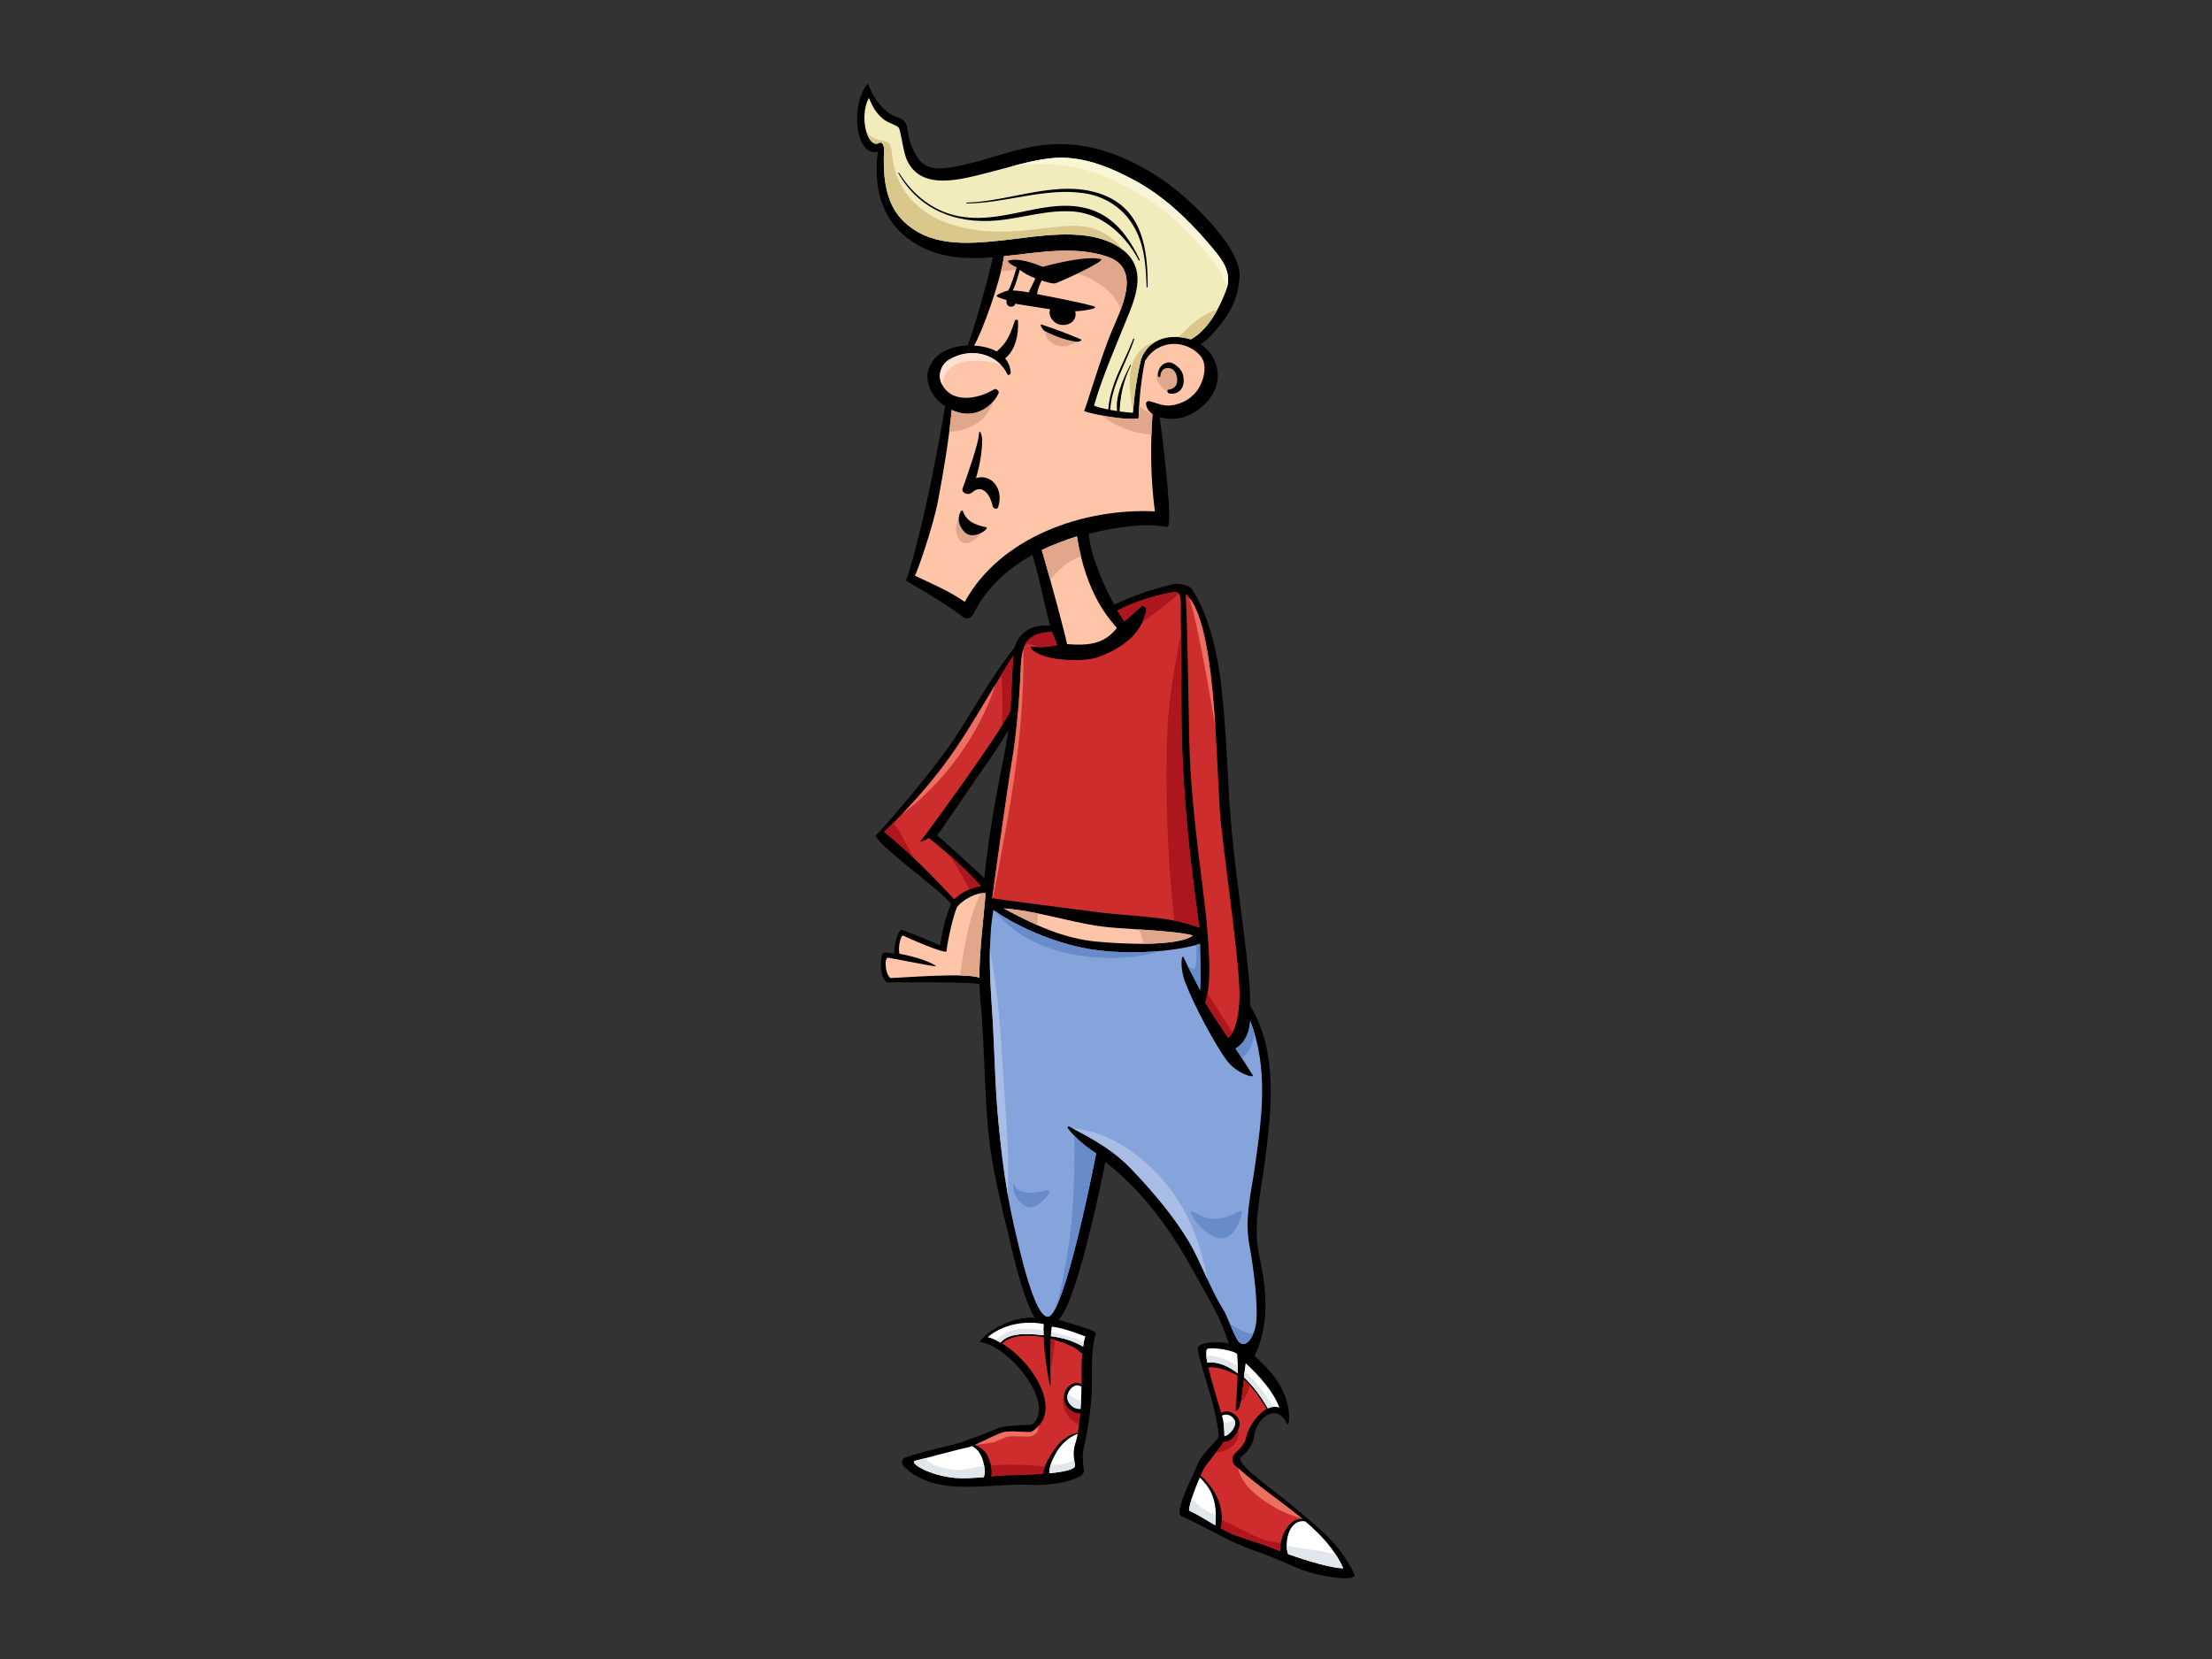 <?xml version="1.0" encoding="utf-8"?>
<!-- Generator: Adobe Illustrator 17.0.0, SVG Export Plug-In . SVG Version: 6.00 Build 0)  -->
<!DOCTYPE svg PUBLIC "-//W3C//DTD SVG 1.1//EN" "http://www.w3.org/Graphics/SVG/1.1/DTD/svg11.dtd">
<svg version="1.1" id="Layer_1" xmlns="http://www.w3.org/2000/svg" xmlns:xlink="http://www.w3.org/1999/xlink" x="0px" y="0px"
	 width="800px" height="600px" viewBox="0 0 800 600" enable-background="new 0 0 800 600" xml:space="preserve">
<rect x="0" y="0" width="800" height="600" fill="#333333" stroke="none"/>
<g>
	<path d="M489.803,569.27c-5.201-10.499-10.602-14.614-19.41-22.21c-5.107-4.403-10.538-8.332-15.742-12.612
		c-4.056-3.334-7.263-6.432-5.608-7.655c2.91-2.158,4.448-5.834,4.635-7.765c0.541-5.5,7.727-12.079,11.544-4.527
		c0.894,1.786,1.147-1.196,0.965-3.347c-0.939-11.221-10.035-18.356-12.406-20.731c2.371-5.595,6.459-15.058,1.681-35.983
		c-2.464-10.823,0.4-22.257,1.841-33.183c2.504-19.115,5.163-40.389-5.156-57.563c0.458-9.864-4.965-44.269-6.664-62.915
		c-1.533-16.875-1.771-33.485-3.484-50.153c-1.333-12.889-4.396-27.825-11.136-37.851c-0.588-0.875-4.408-2.061-6.988-1.418
		c-8.736,2.184-14.415,4.308-20.873,7.318c-1.84-2.828-8.902-17.514-9.21-25.677c9.888-2.312,19.331-3.934,28.318-2.435
		c2.209,0.374-1.048-27.408-2.699-39.68c1.394,0.4,2.875,0.575,4.143,0.614c4.693,0.127,9.033-2.255,12.275-5.436
		c4.67-4.564,6.042-10.879,2.97-16.675c-1.017-1.918-2.628-3.579-4.559-4.912c2.538-1.512,4.92-4.391,6.277-6.001
		c4.72-5.56,7.502-11.394,7.797-18.765c0.425-10.316-18.559-28.761-29.324-35.675c-14.262-9.162-28.874-14.131-45.763-10.959
		c-8.788,1.655-17.186,5.042-25.959,6.819c-4.886,0.991-11.616,2.504-15.086-2.404c-2.549-3.605-3.549-7.171-4.147-11.573
		c-0.274-2.037-2.118-3.138-3.874-3.691c-4.367-1.384-8.543-6.868-10.217-12.07c-6.459,7.094-4.914,26.679,3.569,24.746
		c-1.176,7.593,0.106,14.544,1.072,17.422c2.543,7.54,6.852,12.709,13.817,16.554c8.283,4.561,17.389,4.905,26.723,4.158
		c-2.068,8.893-6.122,23.54-9.112,31.928c-1.973,0.064-3.855,0.338-5.426,0.793c-5.613,1.615-10.125,6.284-8.992,12.407
		c0.696,3.718,3.128,6.699,6.206,8.733c-1.889,11.693-4.828,26.528-6.947,36.021c-2.348,10.509-5.342,22.202-7.184,27.087
		c6.907,4.061,14.325,8.317,20.699,13.205c1.339,1.023,3.007,0.224,3.665-1.12c4.532-9.279,12.199-16.348,21.353-21.413
		c2.561,8.221,4.959,20.807,6.388,25.579c-7.637-0.458-11.231,2.936-12.884,7.993c-8.208,10.246-14.995,22.779-21.978,33.269
		c-7.913,11.885-25.82,32.487-27.97,34.424c-2.155,1.932,23.759,20.254,27.061,24.981c-2.079,4.514-3.545,11.498-3.932,14.962
		c-4.593-1.95-11.353-4.659-13.88-5.62c-0.954-0.354-2.983,4.303-2.667,8.67c-0.965-0.147-1.932-0.295-2.904-0.437
		c-0.643-0.102-1.486,0.084-1.621,0.799c-0.593,3.251-0.772,6.098,0.902,9.096c0.29,0.53,0.725,0.922,1.31,0.915
		c6.453-0.045,28.215-0.239,32.984,0.566c0.131,2.506,0.303,4.996,0.529,7.463c1.386,15.405,1.275,30.897,2.756,46.303
		c1.23,12.838,4.512,25.382,7.458,37.91c2.417,10.306,5.147,21.574,9.236,29.106c-6.959-0.972-17.524,4.627-19.896,8.73
		c10.504,0.933,28.033,22.658,18.982,29.88c-3.884,0.108-10.288,0.334-12.631,1.378c-4.997,2.195-10.56,4.106-12.928,4.97
		c-2.377,0.87-13.856,3.168-20.38,5.582c-1.421,0.513-1.388,2.24-0.456,3.149c7.469,7.3,17.353,7.61,27.259,7.294
		c6.269-0.201,12.567-0.941,18.841-0.638c9.556,0.463,19.364-2.345,19.047-5.042c-0.321-2.698-0.759-5.599,0-8.62
		c0.756-3.018,2.153-10.029,2.744-18.214c0.553-7.653-0.645-15.361,1.576-22.832c0.329-1.123-9.078-3.537-13.55-4.993
		c5.587-4.944,13.049-37.511,16.987-57.004c10.746,8.274,19.408,18.96,26.597,30.407c3.889,6.182,7.2,12.734,10.857,19.058
		c3.017,5.233,5.342,10.469,7.223,16.224c-2.545-0.94-9.531-0.703-11.036,1.019c-1.508,1.718,7.044,21.967,7.333,32.782
		c-2.588,3.446-5.929,5.705-7.653,9.914c-1.726,4.205-8.635,17.431-5.819,18.652c9.46,4.114,16.834,9.263,26.715,12.569
		c11.874,3.971,15.651,7.795,28.047,9.534C487.429,571.212,490.52,570.72,489.803,569.27z M355.999,317.59
		c-3.168-2.904-14.196-13.232-17.107-15.434c1.849-2.221,12.594-18.476,16.733-24.227c3.239-4.495,6.264-9.112,9.079-13.856
		c-1.107,7.887-2.957,15.793-4.311,23.321C358.621,297.245,356.959,307.649,355.999,317.59z"/>
	<path fill="#FFFFFF" d="M462.74,509.114c-1.431-0.541-2.856-0.38-4.198,0.227c-2.448-4.296-5.223-7.942-8.635-11.237
		c0.205-2.08,0.392-3.942,0.624-5.062C455.343,497.491,460.479,503.127,462.74,509.114z"/>
	<path fill="#CD2D2D" d="M441.131,292.415c0.89,13.933,6.408,48.243,7.147,65.748c0.198,4.764-0.553,14.556-4.121,17.177
		c-0.606-0.881-6.793-10.14-8.235-12.715c2.124-7.104,1.616-15.705,0.43-29.695c-0.651-7.769-5.078-37.077-6.024-58.527
		c-0.503-11.487-0.646-43.686-1.5-59.602C439.373,223.837,439.688,269.774,441.131,292.415z"/>
	<path fill="#EB7062" d="M439.59,263.463c-1.226-19.41-3.502-39.834-9.468-47.278C433.218,225.408,438.728,257.367,439.59,263.463z"
		/>
	<path fill="#AC161C" d="M436.726,359.186c-0.209,1.186-0.469,2.33-0.804,3.439c1.442,2.575,7.629,11.834,8.235,12.715
		c0.619-0.451,1.147-1.136,1.597-1.953C442.67,368.722,439.759,363.911,436.726,359.186z"/>
	<path fill="#F2EBBB" d="M326.192,79.426c-6.574-6.825-6.814-17.485-6.446-25.224c0.071-1.552-0.825-3.091-1.711-2.549
		c-4.034,2.485-7.597-8.97-3.819-16.244c0.89,1.711,1.655,4.519,4.886,7.37c2.379,2.107,5.706,2.305,6.174,3.872
		c0.838,2.865,1.47,8.38,2.693,11.125c5.075,11.406,19.519,7.114,29.055,4.742c7.534-1.873,14.855-4.325,22.607-5.246
		c10.949-1.307,21.277,2.878,30.7,7.951c10.191,5.472,18.957,13.7,26.423,22.416c4.74,5.525,9.315,10.502,6.643,17.512
		c-2.675,7.005-6.635,14.191-12.71,17.597c-8.946-2.665-15.943,0.928-18.022,7.294c-1.52,6.351-2.466,12.723-2.898,19.245
		c-4.245-0.179-11.982-1.566-14.099-2.599c3.039-10.67,8.53-23.056,12.805-33.706c3.56-8.865,5.254-17.294-3.2-23.23
		c-11.569-8.122-30.131-4.131-42.961-2.794C349.675,88.271,335.809,89.418,326.192,79.426z"/>
	<path fill="#F9F5D7" d="M384.899,59.881c11.903,1.474,25.034,8.247,34.568,15.118c4.919,3.538,22.945,20.361,24.233,29.207
		c1.931-6.522-2.435-11.299-6.947-16.566c-7.466-8.716-16.231-16.944-26.423-22.416c-9.423-5.074-19.751-9.258-30.7-7.951
		c-4.678,0.554-9.191,1.667-13.695,2.878C372.198,59.365,378.653,59.107,384.899,59.881z"/>
	<path fill="#D9C78B" d="M417.304,123.78c-5.673,1.847-8.242,6.619-8.64,12.446c-0.285,4.159,0.245,8.208,1.17,12.193
		c0.472-6.214,1.379-12.316,2.828-18.377c0.896-2.741,2.711-4.968,5.192-6.404C417.668,123.69,417.491,123.724,417.304,123.78z"/>
	<path fill="#D9C78B" d="M437.171,113.159c-4.501,2.214-7.589,5.529-11.054,8.748c0.019,0,0.037,0.006,0.056,0.006
		c1.436,0.103,2.938,0.374,4.511,0.836c4.105-2.296,7.229-6.346,9.661-10.875C439.263,112.235,438.201,112.652,437.171,113.159z"/>
	<path fill="#D9C78B" d="M406.557,90.757c-1.507-2.048-3.449-3.869-5.697-5.433c-6.649-4.628-13.869-3.914-21.503-2.948
		c-13.001,1.649-25.772,2.736-38.192-2.278c-10.129-4.082-17.099-12.208-18.42-23.127c-0.255-2.078-0.11-5.363-2.736-5.959
		c-0.935-0.214-1.937-0.298-2.846-0.615c-1.273-0.442-2.483-1.036-3.321-2.136c-0.213-0.284-0.406-0.568-0.58-0.85
		c0.948,3.334,2.803,5.459,4.773,4.243c0.886-0.541,1.782,0.998,1.711,2.549c-0.367,7.739-0.127,18.399,6.446,25.224
		c9.618,9.991,23.483,8.845,36.118,7.532c12.83-1.338,31.391-5.329,42.961,2.794C405.735,90.083,406.159,90.411,406.557,90.757z"/>
	<path fill="#FFC5A9" d="M348.91,217.673c-5.652-3.998-13.319-7.21-18.012-9.465c0.823-1.338,6.578-17.721,8.33-27.021
		c2.04-10.813,3.935-21.94,4.964-32.929c0.636,0.297,1.292,0.554,1.964,0.772c6.114,2.003,12.167-1.126,14.949-6.688
		c0.45-0.902-0.78-2.029-1.636-1.5c-5.76,3.545-15.742,5.381-19.084-2.517c-1.254-2.956,0.129-6.541,2.667-8.108
		c8.201-5.073,17.964-2.027,21.326,5.204c0.222,0.475,1.205-0.026,1.17-0.664c-0.143-2.105-0.894-3.794-2.035-5.157
		c3.682-2.878,4.936-8.53,4.659-13.487c-0.029-0.612-0.949-0.637-1.135-0.103c-0.981,2.831-1.829,5.55-3.626,8.008
		c-0.812,1.101-1.836,2.124-2.914,3.106c-2.374-1.32-5.329-1.971-8.232-2.132c2.878-4.682,9.587-23.152,10.849-32.327
		c12.702-1.345,25.68-3.869,37.507,0.207c12.627,4.337,4.617,19.306,1.288,27.309c-3.708,8.949-8.42,24.91-9.818,28.523
		c3.848,1.32,15.366,3.444,19.703,2.614c0.166-6.64,0.923-14.286,2.296-20.733c4.79-8.201,15.105-7.7,20.088-1.848
		c2.852,3.362,1.072,9.742-1.571,12.98c-2.176,2.661-4.944,4.129-8.287,4.786c-3.442,0.674-5.613-0.683-8.712-1.431
		c-0.577-0.14-1.191,0.395-1.126,0.985c0.177,1.674,1.096,2.846,2.338,3.671c-0.811,11.895-0.696,23.242,0.864,35.217
		C391.724,183.732,361.799,194.232,348.91,217.673z"/>
	<path fill="#FFE1D4" d="M340.908,139.34c0.243-5.007,3.571-8.33,9.663-8.799c3.309-0.258,7.795-0.06,11.408,1.404
		c-4.441-4.585-12.208-5.885-18.928-1.728c-2.538,1.566-3.921,5.152-2.667,8.108C340.533,138.69,340.721,139.017,340.908,139.34z"/>
	<path fill="#E0A78A" d="M373.433,97.427c7.025,0.084,14.763,0.187,21.169,3.478c4.435,2.272,9.11,6.143,10.731,11.1
		c2.802-7.526,4.303-16.038-4.712-19.134c-11.827-4.076-24.805-1.552-37.507-0.207c-0.227,1.596-0.617,3.503-1.122,5.545
		C365.754,97.62,369.584,97.391,373.433,97.427z"/>
	<path fill="#E0A78A" d="M420.883,132.523c-0.058,0.161-0.161,0.308-0.356,0.411c-6.67,3.626,3.62,13.037,6.364,7.59
		C428.706,136.914,424.761,131.783,420.883,132.523z"/>
	<path fill="#E0A78A" d="M411.991,146.925c-0.093,1.494-0.166,2.967-0.197,4.391c-2.822,0.54-8.675-0.171-13.484-1.097
		c5.286,4.095,11.531,6.461,18.135,6.967c0.085-2.427,0.208-4.859,0.369-7.32C415.135,149.022,413.485,148.045,411.991,146.925z"/>
	<path fill="#E0A78A" d="M347.72,185.811c-1.238,1.46-2.01,3.439-1.99,5.313c0.013,2.021,1.107,5.576,3.773,5.292
		c2.919-0.309,5.284-3.168,6.733-5.748C352.72,190.937,348.895,189.037,347.72,185.811z"/>
	<path fill="#E0A78A" d="M377.631,118.527c0.379,2.49,1.004,4.83,3.618,6.021c3.392,1.546,6.868,0.463,9.381-2.003
		c-2.182-0.853-4.398-1.608-6.627-2.293C381.868,119.589,379.705,119.195,377.631,118.527z"/>
	<path fill="#E0A78A" d="M359.283,145.103c-3.155,3.766-8.119,5.571-13.128,3.927c-0.672-0.218-1.328-0.475-1.964-0.772
		c-0.245,2.608-0.548,5.228-0.875,7.848c1.711-0.006,3.429-0.258,5.105-0.762C354.255,153.576,357.544,150.129,359.283,145.103z"/>
	<path fill="#FFC5A9" d="M376.777,198.927c3.689-1.782,8.743-3.753,12.718-4.952c3.37,21.537,12.164,30.313,14.46,33.171
		c-4.37,5.196-8.754,6.541-18.043,5.819C385.332,229.69,380,209.91,376.777,198.927z"/>
	<path fill="#E0A78A" d="M389.35,201.829c0.52-0.243,1.048-0.458,1.578-0.664c-0.543-2.224-1.031-4.607-1.433-7.191
		c-3.976,1.199-9.03,3.17-12.718,4.952c0.899,3.072,1.968,6.843,3.057,10.746C382.517,206.285,385.772,203.48,389.35,201.829z"/>
	<path fill="#CD2D2D" d="M369.009,244.497c0.434-10.541,0.92-15.466,11.442-15.954c0.401,1.32,1.502,3.437,1.898,4.759
		c-2.367,0.429-4.952,1.08-8.941,0.553c-2.035-0.264,0.983,3.328,8.511,4.403c4.732,0.677,11.616,0.741,15.227-0.593
		c8.008-2.973,15.645-7.964,17.394-16.802c0.221-1.102-0.982-2.261-1.99-1.346c-1.937,1.776-3.874,3.515-5.876,5.157
		c-0.856-0.954-1.803-2.794-2.595-3.852c6.88-3.655,15.574-5.845,20.23-6.664c3.657-0.65,2.574,3.865,2.785,11.305
		c0.306,10.704,0.081,24.866,0.227,35.598c0.353,26.039,2.864,48.662,6.449,74.446c-10.781-4.235-24.76-4.048-36.244-5.516
		c-10.967-1.418-36.3-4.662-38.663-5.162c0.132-1.433,5.023-37.085,7.608-52.712C367.278,267.221,368.58,255.036,369.009,244.497z"
		/>
	<path fill="#EB7062" d="M361.807,310.487c1.666-8.851,3.289-17.729,4.62-26.645c2.435-16.277,3.942-32.65,3.692-49.107
		c-0.759,2.459-0.941,5.694-1.11,9.763c-0.429,10.54-1.731,22.725-2.537,27.619c-2.585,15.627-7.476,51.28-7.608,52.712
		c0.05,0.01,0.122,0.021,0.193,0.029C360.087,320.095,360.904,315.273,361.807,310.487z"/>
	<path fill="#FFC5A9" d="M431.41,338.307c-2.801,2.369-13.555,4.089-34.51,2.268c-12.212-1.062-23.292-6.285-33.899-12.048
		c11.547,0.844,22.775,4.635,34.188,6.383C405.327,336.149,423.162,336.26,431.41,338.307z"/>
	<path fill="#CD2D2D" d="M319.737,300.871c9.818-9.316,18.825-19.626,26.388-30.829c6.49-9.618,14.007-23.034,20.302-32.86
		c-0.187,2.825-0.862,17.758-0.996,19.908c-3.695,6.87-7.771,12.56-12.214,19.024c-5.723,8.33-18.696,26.244-20.383,28.226
		c-0.264,0.302,2.284-0.588,3.044-1.307c6.193,4.886,12.968,10.886,18.902,17.41c-3.541,0.59-7.133,2.335-9.669,4.775
		C337.592,317.223,328.559,307.863,319.737,300.871z"/>
	<path fill="#EB7062" d="M360.075,247.489c-4.656,7.732-9.542,16.011-13.95,22.552c-5.872,8.705-12.628,16.865-19.961,24.447
		C340.784,283.569,353.912,266.425,360.075,247.489z"/>
	<path fill="#AC161C" d="M375.371,234.02c2.922,0.129,5.031-0.364,6.978-0.719c-0.396-1.322-1.497-3.439-1.898-4.759
		c-5.152,0.237-7.888,1.544-9.4,4.05C372.532,232.927,373.973,233.414,375.371,234.02z"/>
	<path fill="#AC161C" d="M412.55,219.516c1.009-0.915,2.211,0.243,1.99,1.346c-0.274,1.429-0.733,2.743-1.297,3.977
		c4.619-3.12,9.104-6.398,13.02-10.224c-0.416-0.451-1.027-0.624-1.953-0.458c-4.656,0.819-13.35,3.009-20.23,6.664
		c0.791,1.057,1.739,2.897,2.595,3.852C408.676,223.031,410.613,221.292,412.55,219.516z"/>
	<path fill="#AC161C" d="M433.771,335.506c-3.586-25.783-6.096-48.406-6.449-74.446c-0.137-9.892,0.042-22.667-0.161-32.99
		c-0.135,2.558-3.225,15.693-4.557,29.843c-1.03,11.054-1.328,46.885,2.15,75.076C427.908,333.601,430.952,334.393,433.771,335.506z
		"/>
	<path fill="#AC161C" d="M362.194,243.994c0.346,6.212,0.572,12.386,0.134,18.484c1.054-1.739,2.1-3.516,3.104-5.389
		c0.134-2.15,0.809-17.082,0.996-19.908C365.07,239.301,363.646,241.612,362.194,243.994z"/>
	<path fill="#AC161C" d="M343.31,309.233c2.382,3.392,4.403,7.113,6.219,10.338c0.4,0.683,0.741,1.392,1.12,2.087
		c1.339-0.566,2.743-0.985,4.132-1.215C351.164,316.464,347.231,312.685,343.31,309.233z"/>
	<path fill="#AC161C" d="M329.685,308.903c-1.784-3.462-3.562-7.067-5.818-10.248c-0.264-0.369-0.506-0.722-0.743-1.083
		c-1.12,1.117-2.247,2.216-3.388,3.299c3.529,2.793,7.089,5.98,10.58,9.295C330.103,309.747,329.906,309.323,329.685,308.903z"/>
	<path fill="#FFC5A9" d="M354.255,353.625c-4.946-1.944-27.732,0-32.257,0.097c-1.984-1.605-2.229-7.547-0.773-7.354
		c1.45,0.193,14.19,2.788,17.235,3.13c0.516,0.058-2.968-2.646-13.178-4.577c-0.593-2.711,0.636-6.967,1.363-6.53
		c0.73,0.43,15.619,6.967,15.672,5.603c0.044-1.347,1.787-11.023,3.799-15.962c2.142-2.699,7.223-5.458,10.319-4.975
		C356.236,327.651,353.972,345.191,354.255,353.625z"/>
	<path fill="#E0A78A" d="M375.492,330.381c-4.132-0.843-8.292-1.545-12.491-1.855c4.013,2.177,8.09,4.275,12.261,6.105
		C375.139,333.156,375.197,331.729,375.492,330.381z"/>
	<path fill="#E0A78A" d="M411.876,336.149c0.754,1.657,1.307,3.396,1.674,5.183c10.217-0.071,15.933-1.396,17.859-3.025
		C426.786,337.155,419.138,336.62,411.876,336.149z"/>
	<path fill="#E0A78A" d="M354.647,323.112c-4.37,8.926-5.897,19.469-7.412,29.03c-0.031,0.219-0.063,0.432-0.103,0.651
		c3.194,0.063,5.803,0.308,7.123,0.832c-0.284-8.433,1.981-25.973,2.18-30.568C355.896,322.971,355.277,323.008,354.647,323.112z"/>
	<path fill="#FFFFFF" d="M357.229,483.58c5.389-4.548,13.508-6.13,20.281-4.701c-0.118,1.138-0.129,2.522-0.084,4.035
		c-4.606-0.52-12.285-1.32-15.582,2.64C360.287,484.675,358.729,483.99,357.229,483.58z"/>
	<path fill="#FFFFFF" d="M355.812,534.217c-3.986,0.359-8.407,0.624-11.885,0.121c-9.392-1.365-15.142-5.518-12.941-6.039
		c3.663-0.857,15.743-4.2,18.762-4.738c0.483-0.092,1.105-0.298,1.769-0.554c2.287,1.146,3.496,3.231,4.166,5.903
		C356.096,530.57,356.41,532.56,355.812,534.217z"/>
	<path fill="#FFFFFF" d="M389.099,521.404c-1.078,3.125-0.857,5.389-0.324,8.517c0.263,1.533-4.022,2.401-9.302,2.904
		c0.071-0.967,0.163-1.924,0.43-2.857c0.458-1.521,1.159-2.954,1.926-4.333c1.744-3.13,4.549-5.815,7.926-7.089
		C389.548,519.761,389.323,520.746,389.099,521.404z"/>
	<path fill="#FFFFFF" d="M390.784,509.526c-1.724,0.179-3.56-0.857-4.451-2.704c-1.479-3.072,2.409-7.446,4.81-5.209
		C391.105,504.174,390.978,506.898,390.784,509.526z"/>
	<path fill="#CF2D2D" d="M391.17,499.757c0,0.335-0.013,0.683-0.013,1.018c-0.939-0.798-2.259-0.857-3.647-0.09
		c-2.023,1.114-3.091,3.502-2.693,5.736c0.403,2.292,2.414,4.147,4.622,4.714c0.418,0.11,0.819,0.137,1.205,0.137
		c-0.234,2.58-0.511,4.983-0.817,6.873c-3.697,0.836-6.234,2.93-8.448,6.034c-1.41,1.963-3.834,5.724-4.166,8.839
		c-4.907,0.359-10.199,0.464-13.36,0.529c-1.365,0.032-3.213,0.211-5.307,0.413c0.4-2.321-0.256-4.94-1.13-6.973
		c-1.001-2.293-2.77-3.632-4.891-4.385c3.413-1.468,8.056-4.076,10.588-4.654c3.347-0.748,9.033,0.472,10.133-0.213
		c11.511-7.113,0.57-24.987-10.842-31.849c3.56-3.376,10.296-3.125,15.039-2.261c0.359,8.295,2.496,19.85,2.496,17.19
		c0.021-5.589-0.21-11.095,0.076-16.617c2.752,0.707,5.463,1.71,8.027,2.911c1.105,0.52,2.232,1.615,3.347,2.487
		C391.094,492.948,391.163,496.354,391.17,499.757z"/>
	<path fill="#FFFFFF" d="M392.499,483.327c-0.348,1.217-0.595,2.455-0.788,3.687c-0.77-0.45-1.558-0.809-2.085-1.073
		c-3.001-1.487-6.262-2.242-9.555-2.704c0.071-1.146,0.16-2.306,0.29-3.449C384.577,480.328,388.884,481.943,392.499,483.327z"/>
	<path fill="#86A4DC" d="M442.169,473.213c-4.475-7.047-7.964-17.113-12.246-24.293c-5.363-9.007-13.79-18.96-21.111-26.484
		c-6.617-6.814-13.837-10.636-22.103-15.015c-0.367-0.193-0.772,0.297-0.522,0.611c2.833,3.671,6.388,6.586,10.251,9.11
		c-3.76,19.374-12.452,58.498-17.313,59.084c-4.867,0.587-10.258-23.33-12.697-34.213c-2.683-11.988-4.151-24.001-5.341-36.252
		c-1.294-13.31-1.352-26.713-2.272-40.054c-0.832-12.124-1.547-24.555,0.45-36.619c9.966,7.068,24.632,12.734,36.215,14.381
		c17.724,2.517,34.637-0.643,38.511-2.151c0.027,4.952,0.408,11.771,0.016,16.741c-1.979-4.121-3.853-7.07-5.818-11.595
		c-0.936-2.163-1.504,3.639,0.371,8.562c3.5,9.22,11.337,23.411,15.018,28.379c3.682,4.977,10.301,6.69,9.49,5.433
		c-2.164-3.334-3.945-6.34-6.206-9.605c3.7-2.353,4.988-6.018,5.291-10.04c6.723,17.355,4.225,35.221,1.629,53.243
		c-1.37,9.542-3.702,18.251-1.932,27.754c1.72,9.257,3.009,21.303,2.583,27.111c-0.43,5.806-3.655,10.759-6.458,7.956
		C445.824,482.254,444.13,476.317,442.169,473.213z"/>
	<path fill="#A7BDE5" d="M427.252,436.027c-8.061-13.584-23.019-26.616-39.364-27.975c7.777,4.124,14.626,7.901,20.923,14.385
		c7.321,7.524,15.748,17.477,21.111,26.484c2.401,4.031,4.557,8.957,6.773,13.768C434.872,453.325,432.079,444.183,427.252,436.027z
		"/>
	<path fill="#A7BDE5" d="M363.404,397.333c-0.954-12.335-1.334-24.623-2.796-36.905c-0.686-5.793-1.634-11.518-2.582-17.253
		c-0.179,7.518,0.277,15.084,0.788,22.533c0.92,13.34,0.978,26.744,2.272,40.054c0.869,8.885,1.879,17.645,3.391,26.365
		C364.938,420.472,364.289,408.948,363.404,397.333z"/>
	<path fill="#688BCA" d="M431.866,350.5c-0.954-0.295-1.628-0.59-2.49-1.474c1.544,3.196,3.052,5.75,4.63,9.034
		c0.392-4.97,0.011-11.789-0.016-16.741c-0.359,0.142-0.877,0.297-1.447,0.459C432.852,344.431,432.628,350.748,431.866,350.5z"/>
	<path fill="#688BCA" d="M453.744,373.956c-0.464-1.599-0.981-3.183-1.592-4.762c-0.303,4.022-1.591,7.687-5.291,10.04
		c0.796,1.147,1.52,2.261,2.242,3.368C451.807,380.762,453.192,377.864,453.744,373.956z"/>
	<path fill="#688BCA" d="M385.017,459.338c-0.509,2.648-1.631,9.271-3.785,14.763c4.97-8.459,11.942-40.134,15.207-56.959
		c-2.861-1.866-5.537-3.953-7.895-6.391C388.781,427.084,388.117,443.243,385.017,459.338z"/>
	<path fill="#688BCA" d="M390.752,345.648c9.476,1.407,19.695,1.171,28.977-1.728c-6.896,0.651-15.463,0.801-24.251-0.45
		c-11.345-1.607-25.646-7.094-35.591-13.951C367.145,338.905,379.163,343.915,390.752,345.648z"/>
	<path fill="#688BCA" d="M452.321,482.368c-2.923-0.801-5.378-2.094-7.565-3.694c1.015,2.443,2.053,4.949,3.218,6.583
		c1.866,1.869,3.921,0.285,5.209-2.703C452.902,482.491,452.605,482.454,452.321,482.368z"/>
	<path fill="#FFFFFF" d="M436.644,487.867c1.389-0.832,10.19,0.558,10.786,1.937c0.184,1.797,0.295,4.609,0.263,6.915
		c-3.117-2.371-6.801-4.371-11.049-3.915C436.137,490.167,436.013,488.247,436.644,487.867z"/>
	<path fill="#FFFFFF" d="M442.826,519.33c0.01-2.124-0.226-4.744-0.588-6.224c-0.077-0.311-0.179-0.698-0.295-1.109
		c1.107-0.65,2.408-0.52,3.541,0.354c1.344,1.036,1.512,2.454,0.785,3.91c-0.624,1.247-1.608,2.38-2.889,2.972
		C443.21,519.312,443.02,519.33,442.826,519.33z"/>
	<path fill="#FFFFFF" d="M439.534,551.644c-3.141-1.828-6.227-3.799-9.508-5.363c0.18-2.782,2.292-8.269,3.895-11.956
		c1.676,1.739,3.193,3.431,4.243,5.789C439.869,543.972,439.869,547.67,439.534,551.644z"/>
	<path fill="#CF2D2D" d="M460.368,559.95c-4.366-1.797-8.994-2.943-13.41-4.611c-1.868-0.707-3.645-1.591-5.384-2.544
		c1.476-7.346-1.955-14.401-7.354-19.16c0.356-0.785,0.666-1.481,0.915-1.997c1.217-2.522,5.989-7.415,7.31-10.133
		c3.064,0.337,5.929-3.95,5.89-6.677c-0.04-3.064-4.392-5.536-6.657-3.766c-1.165-4.047-3.433-11.168-4.648-16.473
		c3.178-0.484,7.223,1.151,10.57,2.891c-0.159,5.697-0.714,11.548-0.714,12.707c1.778,0.297,2.432-5.966,2.941-11.241
		c3.46,2.827,6.055,7.159,8.293,10.617c-3.818,2.008-6.881,7.431-7.352,9.998c-0.651,3.562-3.052,4.532-4.74,6.904
		c-0.475,0.666-0.309,2.644,0.316,3.236c7.764,7.27,16.894,13.134,24.684,19.632c-4.773-0.522-8.449,6.683-7.99,11.679
		C462.113,560.658,461.217,560.303,460.368,559.95z"/>
	<path fill="#EB7062" d="M363.114,517.947c-2.532,0.578-7.163,3.186-10.58,4.654c2.588-0.355,4.039-0.477,6.62-0.965
		c1.342-0.25,4.298-2.027,5.956-2.143c2.849-0.181,6.574,0.256,7.737-0.052c2.055-0.529,2.749-2.182,2.948-3.851
		c-0.682,0.79-1.517,1.513-2.548,2.145C372.147,518.419,366.461,517.199,363.114,517.947z"/>
	<path fill="#EB7062" d="M461.759,545.566c2.919,1.679,6.066,2.749,9.252,3.747c-7.334-6.101-15.838-11.679-23.285-18.373
		C449.392,537.775,455.675,542.069,461.759,545.566z"/>
	<path fill="#AC161C" d="M358.399,530.107c0.272,1.283,0.363,2.609,0.148,3.852c2.093-0.202,3.942-0.38,5.307-0.413
		c3.16-0.065,8.453-0.169,13.36-0.529c0.089-0.87,0.361-1.784,0.707-2.691C371.399,529.824,364.898,529.419,358.399,530.107z"/>
	<path fill="#AC161C" d="M390.243,515.139c0.142-1.21,0.282-2.511,0.401-3.868c-0.387,0-0.788-0.027-1.205-0.137
		c-2.208-0.567-4.219-2.422-4.622-4.714c-0.111-0.585-0.111-1.176-0.011-1.755C383.336,508.374,386.277,514.108,390.243,515.139z"/>
	<path fill="#AC161C" d="M381.532,484.628c-0.501-0.147-1.012-0.297-1.516-0.43c-0.193,3.824-0.153,7.647-0.106,11.492
		C380.612,492.025,381.281,488.362,381.532,484.628z"/>
	<path fill="#AC161C" d="M442.446,521.505c-0.498,1.027-1.481,2.351-2.577,3.742c1.075-0.005,2.158-0.193,3.221-0.624
		c3.55-1.423,5.225-4.411,4.844-7.773C447.06,519.259,444.812,521.764,442.446,521.505z"/>
	<path fill="#AC161C" d="M451.606,502.61c0.169-0.512,0.301-1.023,0.432-1.537c-0.703-0.769-1.431-1.486-2.209-2.126
		c-0.276,2.861-0.598,6.008-1.12,8.248C449.919,505.894,450.987,504.547,451.606,502.61z"/>
	<path fill="#AC161C" d="M463.195,558.037c-3.201-0.33-6.341-0.985-9.117-2.421c-3.96-2.056-8.172-3.89-12.175-6.021
		c-0.011,1.06-0.113,2.124-0.329,3.199c1.739,0.954,3.516,1.837,5.384,2.544c4.416,1.668,9.044,2.814,13.41,4.611
		c0.849,0.353,1.745,0.707,2.672,1.062C462.956,560.078,463.009,559.061,463.195,558.037z"/>
	<path fill="#FFFFFF" d="M465.86,562.053c-0.527-1.442-0.624-3.01-0.445-4.719c0.393-3.721,2.524-7.835,6.657-7.107
		c5.815,4.964,10.789,10.328,13.734,16.991C481.866,567.141,473.354,564.751,465.86,562.053z"/>
	<path fill="#E1E6EB" d="M453.628,499.345c-1.141-1.268-2.305-2.406-3.504-3.418c-0.072,0.69-0.143,1.41-0.217,2.177
		c3.412,3.296,6.187,6.941,8.635,11.237c0.667-0.306,1.357-0.5,2.06-0.545C458.471,505.212,455.918,501.904,453.628,499.345z"/>
	<path fill="#E1E6EB" d="M360.165,484.699c0.558,0.258,1.122,0.541,1.679,0.856c3.297-3.96,10.976-3.16,15.582-2.64
		c-0.019-0.599-0.019-1.154-0.019-1.705C371.123,480.088,364.767,479.982,360.165,484.699z"/>
	<path fill="#E1E6EB" d="M348.948,531.39c-2.267,0.474-4.764,0.197-7.01-0.296c-2.653-0.574-5.744-1.475-7.297-3.721
		c-1.512,0.398-2.817,0.733-3.655,0.927c-2.201,0.521,3.549,4.673,12.941,6.039c3.478,0.503,7.9,0.238,11.885-0.121
		c0.456-1.251,0.38-2.693,0.139-4.037C353.624,530.501,351.313,530.881,348.948,531.39z"/>
	<path fill="#E1E6EB" d="M386.857,528.723c-2.274,1.057-4.54,1.16-6.83,0.904c-0.04,0.114-0.087,0.222-0.124,0.34
		c-0.268,0.933-0.359,1.891-0.43,2.857c5.279-0.503,9.565-1.371,9.302-2.904c-0.124-0.72-0.224-1.384-0.295-2.027
		C387.951,528.188,387.418,528.473,386.857,528.723z"/>
	<path fill="#E1E6EB" d="M386.264,503.931c-0.327,0.939-0.374,1.969,0.069,2.891c0.891,1.847,2.727,2.883,4.451,2.704
		c0.064-0.928,0.116-1.866,0.166-2.809C389.115,506.113,387.345,505.141,386.264,503.931z"/>
	<path fill="#E1E6EB" d="M382.42,482.254c-0.732-0.176-1.479-0.335-2.227-0.493c-0.039,0.493-0.09,0.988-0.122,1.476
		c3.292,0.462,6.554,1.217,9.555,2.704c0.527,0.264,1.315,0.624,2.085,1.073c0.077-0.562,0.187-1.117,0.301-1.684
		C388.929,483.985,385.672,482.974,382.42,482.254z"/>
	<path fill="#E1E6EB" d="M436.257,490.196c0.066,0.74,0.198,1.626,0.387,2.609c4.248-0.456,7.932,1.544,11.049,3.915
		c0.011-0.849,0-1.752-0.029-2.661C444.26,491.775,440.531,490.468,436.257,490.196z"/>
	<path fill="#E1E6EB" d="M442.488,514.432c0.216,1.454,0.348,3.315,0.338,4.898c0.193,0,0.384-0.018,0.553-0.097
		c1.281-0.591,2.266-1.724,2.889-2.972c0.469-0.941,0.559-1.869,0.206-2.687C445.192,514.219,443.803,514.572,442.488,514.432z"/>
	<path fill="#E1E6EB" d="M431.057,541.806c-0.554,1.737-0.961,3.336-1.031,4.475c3.281,1.565,6.367,3.536,9.508,5.363
		c0.11-1.294,0.174-2.566,0.16-3.818C436.324,546.853,433.347,544.639,431.057,541.806z"/>
	<path fill="#E1E6EB" d="M475.931,560.663c-3.453-0.553-7.184-0.687-10.58-1.724c0,1.093,0.15,2.139,0.509,3.115
		c7.494,2.698,16.006,5.088,19.946,5.165c-0.761-1.734-1.668-3.368-2.691-4.939C480.777,561.586,478.382,561.049,475.931,560.663z"
		/>
	<path d="M352.984,172.91c1.773-5.75,2.229-11.268,2.229-13.392c0-2.491-1.01-4.798-1.185-2.382
		c-0.264,3.668-3.79,13.624-5.905,19.609c-0.516,1.447,2.016,2.608,3.408,1.384c4.076-3.599,6.835,1.558,7.494,4.926
		c0.172,0.901,1.615,1.397,1.969,0.321C363.164,176.844,358.505,171.176,352.984,172.91z"/>
	<path d="M426.962,133.746c-1.149-1.423-3.176-3.154-5.017-2.582c-2.878,0.896-3.181,3.631-3.205,4.627
		c-0.026,0.524,0.875,0.827,0.914,0.255c0.065-1.038,0.514-2.435,1.718-2.79c2.493-0.74,3.728,1.167,4.05,2.209
		c0.837,2.677,0.284,4.977-2.819,5.473c-0.637,0.103-0.438,1.126,0.116,1.3c1.473,0.456,3.373-0.074,4.364-1.341
		C428.74,138.787,428.189,135.272,426.962,133.746z"/>
	<path d="M395.522,110.751c-5.658-1.631-19.45-4.166-20.443-4.387c0.131-1.391,0.96-3.515,1.623-4.925
		c1.644,0.49,3.666,1.223,4.87,1.044c1.196-0.187,18.605-8.206,16.577-8.76c-4.848-1.316-16.675,1.573-20.962,2.772
		c-4.097-1.573-8.712-3.179-12.298-2.306c-0.882,0.221,0.464,1.476,2.812,2.474c-0.554,1.873-1.873,6.401-3.068,8.435
		c-0.961,0.061-4.818,1.66-4.166,2.085c0.965,0.624,2.504,0.988,3.597,1.375c-0.282,1.02,0.298,2.129,1.121,2.313
		c0.741,0.168,1.919-0.097,1.931-1.022c3.207,0.469,11.142,1.808,12.689,2.01c-1.004,2.877,1.779,5.059,2.983,5.418
		c3.475,1.052,6.977-1.157,6.063-4.732C391.036,112.615,398.149,111.515,395.522,110.751z"/>
	<path fill="#FFC5A9" d="M372.058,105.753c-1.921-0.363-3.873-0.65-5.773-0.691c1.167-2.35,1.786-4.852,2.533-7.458
		c1.684,1.28,3.649,2.298,5.641,3.057c-0.202,0.424-0.395,0.862-0.588,1.301C373.376,103.099,372.596,104.414,372.058,105.753z"/>
	<path d="M390.9,122.73c-4.72-1.995-9.323-3.766-14.203-5.357c-0.804-0.269,0.25,1.847,1.001,2.242
		c4.717,2.498,8.565,3.502,11.514,3.966C390.32,123.746,391.601,123.032,390.9,122.73z"/>
	<path d="M356.597,190.66c-4.235-0.83-7.184-2.304-8.388-5.898c-0.38-1.159-3.496,3.504,0.72,7.747
		C352.007,195.593,358.323,190.993,356.597,190.66z"/>
	<path d="M412.205,93.97c-2.909-6.18-7.012-12.458-13.05-16.043c-7.715-4.579-16.302-3.902-24.763-2.28
		c-9.281,1.77-18.219,4.358-27.711,2.539c-9.258-1.765-16.668-7.843-21.542-15.71c-0.102-0.167-0.353-0.006-0.256,0.161
		c7.584,13.23,20.808,18.444,35.72,17.093c9.4-0.855,18.401-4.03,27.94-3.208c10.378,0.895,18.646,8.758,23.314,17.624
		C411.96,94.345,412.299,94.178,412.205,93.97z"/>
	<path d="M398.974,70.46c-15.827-6.08-33.292,2.438-49.349,2.813c-0.206,0.006-0.193,0.315,0.006,0.315
		c14.201-0.083,28.122-5.809,42.356-3.721c7.487,1.094,13.893,5.133,17.808,11.596c4.167,6.894,4.611,14.53,4.894,22.322
		c0.011,0.237,0.372,0.211,0.372-0.027C415.157,90.236,413.195,75.93,398.974,70.46z"/>
	<path d="M409.834,122.576c-3.334,8.844-9.005,17.229-9.046,26.974c0,0.459,0.709,0.472,0.709,0.016
		c0.031-9.686,5.781-17.88,8.691-26.824C410.266,122.504,409.933,122.333,409.834,122.576z"/>
	<path d="M408.745,132.033c-2.569,5.144-5.901,11.974-4.483,17.88c0.081,0.348,0.637,0.327,0.643-0.053
		c0.076-6.374,1.333-11.956,4.088-17.692C409.067,132.009,408.829,131.872,408.745,132.033z"/>
	<path fill="#688BCA" d="M430.933,439.245c1.874,4.067,7.908,9.755,12.124,8.435c4.214-1.322,5.8-7.384,6.066-9.226
		c0.263-1.84-3.86,2.137-9.236,2.369C433.83,441.092,429.342,435.819,430.933,439.245z"/>
	<path fill="#688BCA" d="M367.132,428.962c1.404,3.387,8.704,2.377,11.597,1.584c2.901-0.788-3.176,6.915-6.59,6.067
		C365.818,435.029,365.818,425.801,367.132,428.962z"/>
</g>
</svg>
